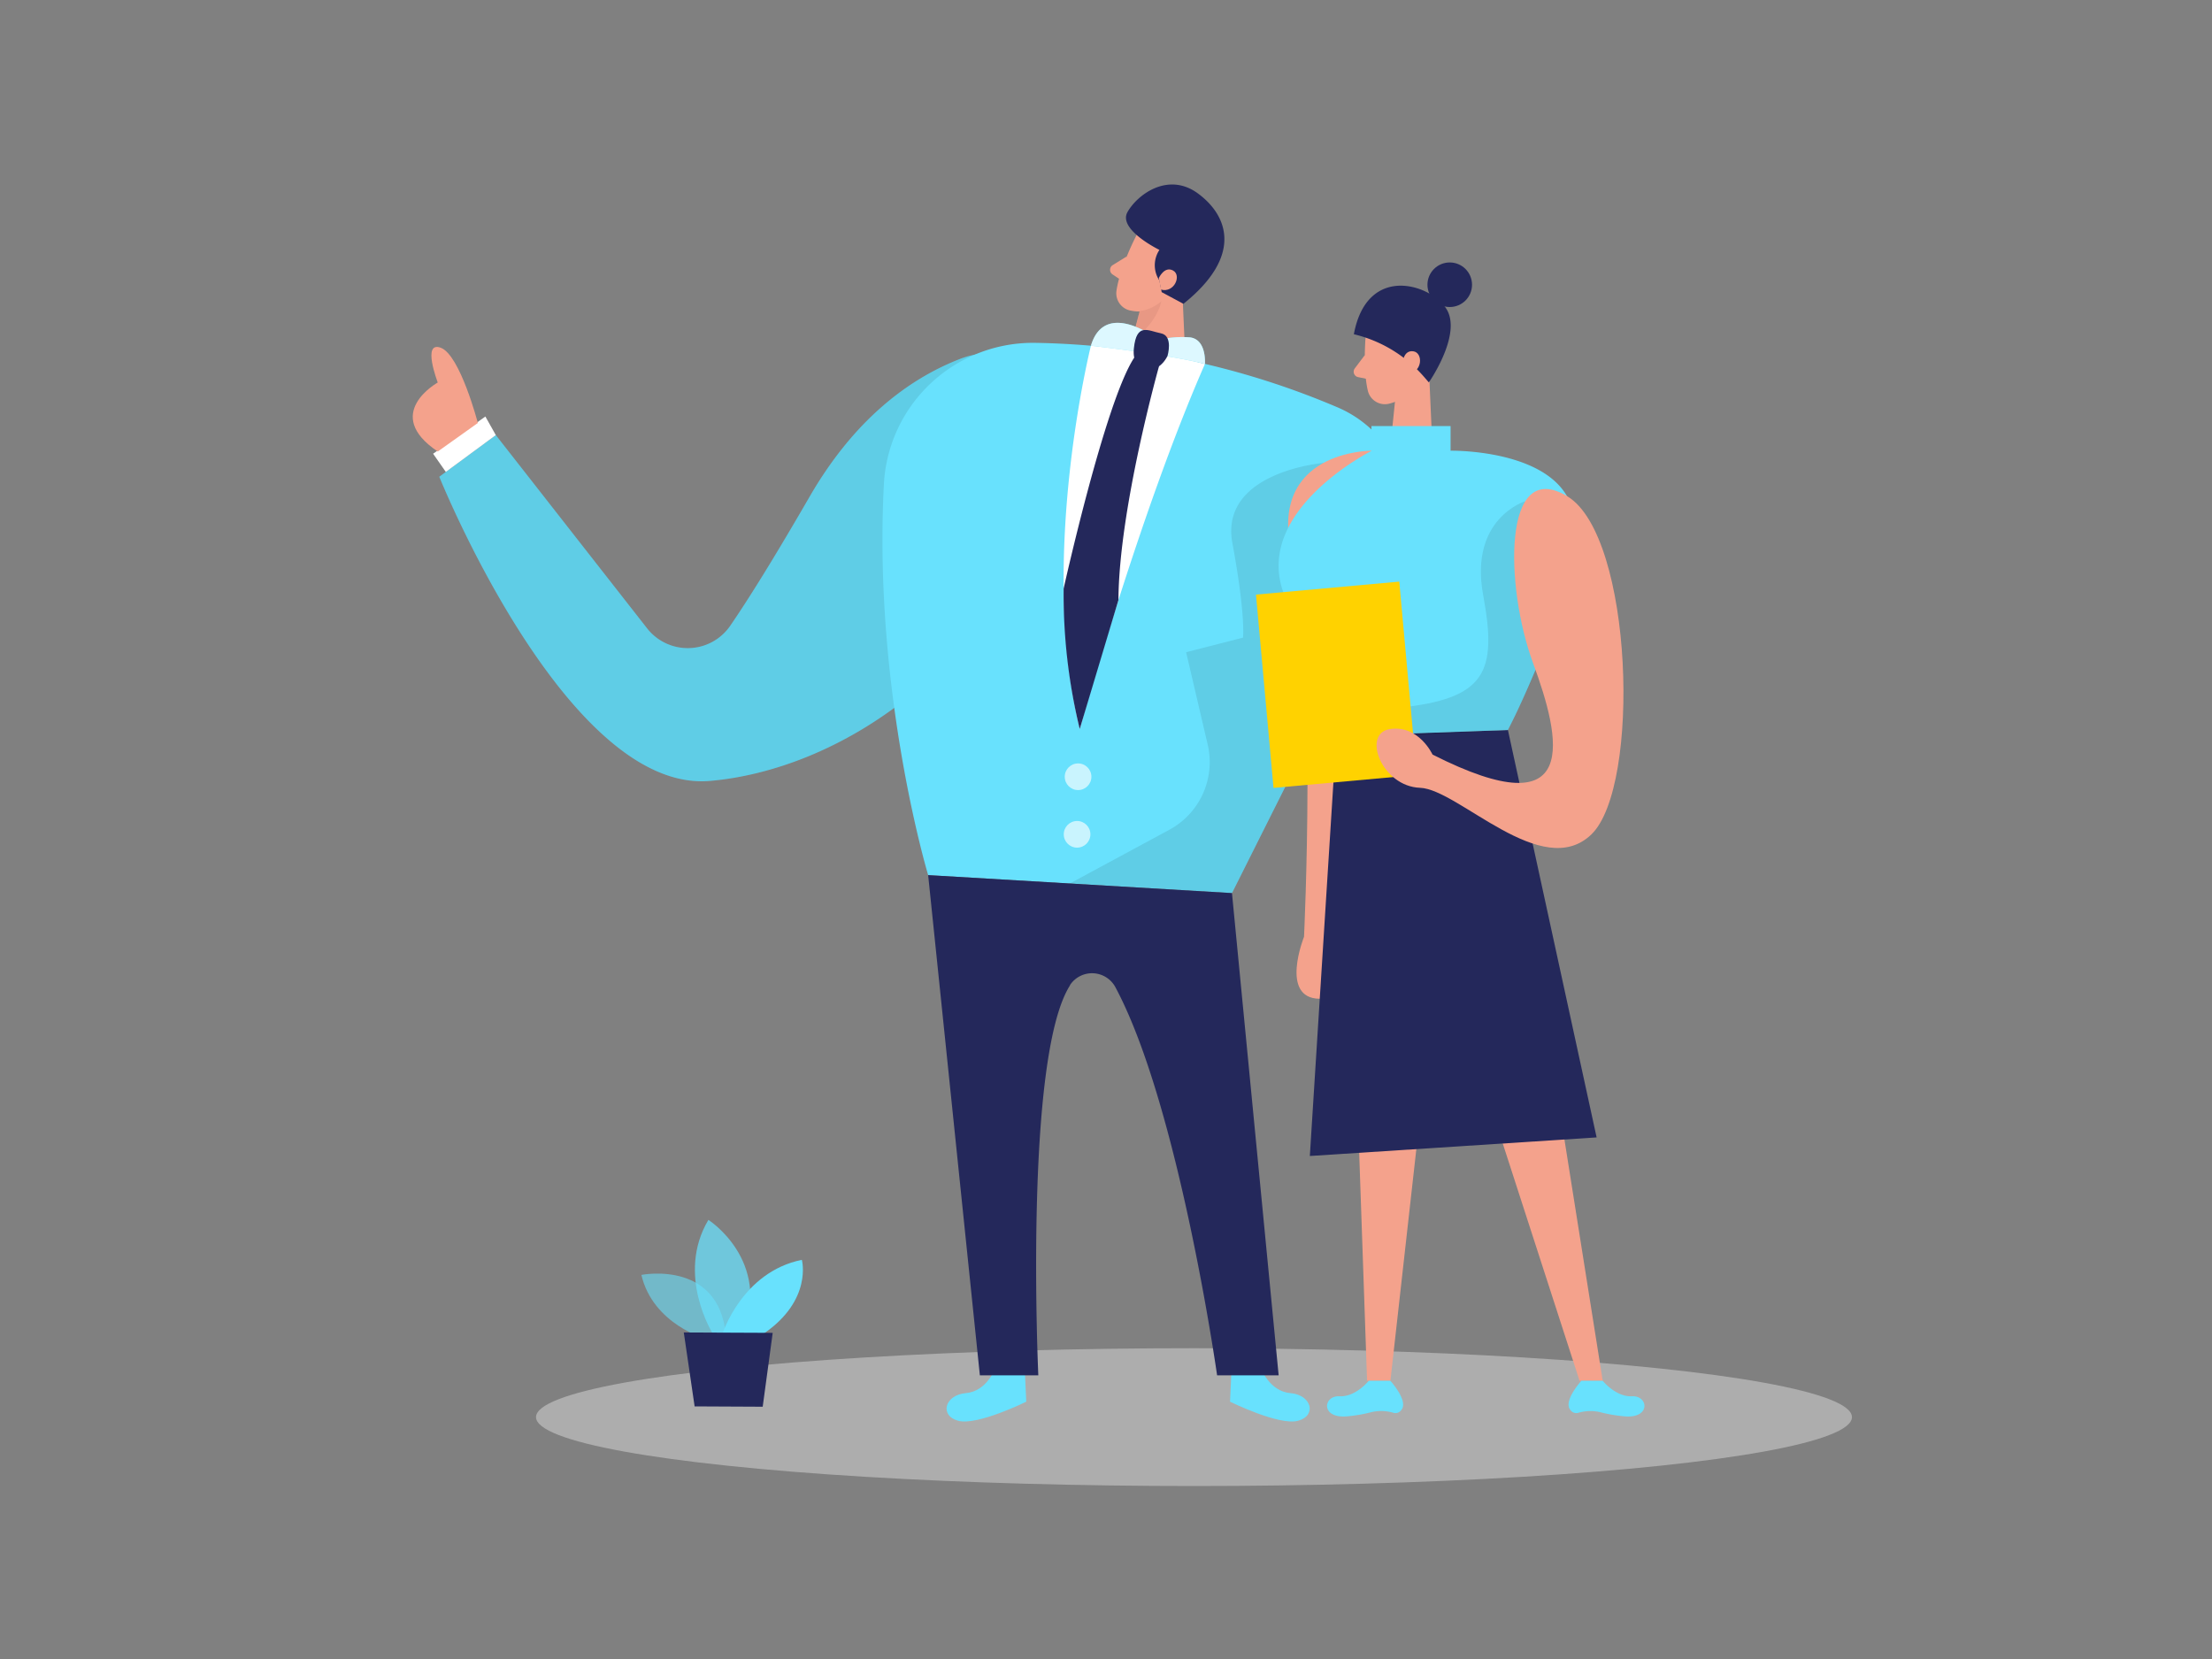 <svg id="Layer_1" data-name="Layer 1" xmlns="http://www.w3.org/2000/svg" viewBox="0 0 400 300"><rect x="0" y="0" width="400" height="300" fill="#808080" stroke="none"/><ellipse cx="215.91" cy="256.26" rx="118.98" ry="12.46" fill="#e6e6e6" opacity="0.45"/><path d="M192.82,82.68c3.61-11.61-7.9-22.19-19.23-17.77-8.94,3.48-18.93,10.64-27.17,24.88-6.42,11.1-11,18.45-14.33,23.31a9.33,9.33,0,0,1-15.07.53L89.66,78.68,79.44,86.21s23.07,57.34,49,55C150.85,139.24,180.67,121.81,192.82,82.68Z" fill="#68e1fd"/><path d="M192.82,82.68c3.61-11.61-7.9-22.19-19.23-17.77-8.94,3.48-18.93,10.64-27.17,24.88-6.42,11.1-11,18.45-14.33,23.31a9.33,9.33,0,0,1-15.07.53L89.66,78.68,79.44,86.21s23.07,57.34,49,55C150.85,139.24,180.67,121.81,192.82,82.68Z" opacity="0.09"/><path d="M180,247.37s-1.52,4.23-5.34,4.55-4.83,4.07-1.39,5,12.31-3.45,12.31-3.45l-.25-5.51Z" fill="#68e1fd"/><path d="M228,247.37s1.52,4.23,5.35,4.55,4.82,4.07,1.38,5-12.3-3.45-12.3-3.45l.25-5.51Z" fill="#68e1fd"/><path d="M205.41,42.74s-2.9,5.6-3.52,9.86a3.19,3.19,0,0,0,2.71,3.59,7,7,0,0,0,7.06-2.78L215.5,49a5.66,5.66,0,0,0,0-6.54C213.19,38.77,207,39.24,205.41,42.74Z" fill="#f4a28c"/><polygon points="213.57 47.41 214.49 68.05 203.07 67.74 206.99 52.84 213.57 47.41" fill="#f4a28c"/><path d="M203.76,46.36l-2.55,1.58a1,1,0,0,0,0,1.7L203.25,51Z" fill="#f4a28c"/><path d="M206.06,56.26A7.53,7.53,0,0,0,210,54.49s-.59,3.74-5.14,7Z" fill="#ce8172" opacity="0.31"/><path d="M187.35,62a145.44,145.44,0,0,1,54.47,11.64,21,21,0,0,1,10.6,28.74L222.78,161.5l-54.94-3.25s-10-33.22-8-70.81A27,27,0,0,1,187.35,62Z" fill="#68e1fd"/><path d="M214,54.94l-3.93-2.11-.41-2.1a5,5,0,0,1,0-5.54s-7.55-3.67-5.78-6.83S211.23,31,216.65,35,224.8,46.29,214,54.94Z" fill="#24285b"/><path d="M209.55,50.28s1-2.22,2.58-1.36.23,4.1-2.18,3.45Z" fill="#f4a28c"/><path d="M217.89,65.82a88.4,88.4,0,0,0-20.62-3.3s-9.62,38.39-2,69.31C195.23,131.83,206,92.88,217.89,65.82Z" fill="#fff"/><path d="M239.37,83.71s-18.92,1.56-16.51,14.53,1.92,17.06,1.92,17.06l-10.29,2.64,3.9,16.7a13.9,13.9,0,0,1-6.92,15.4l-18,9.72,29.29,1.74,9.63-19.2,14.4-36.55Z" opacity="0.09"/><path d="M217.89,65.82s.37-4.67-2.94-4.83a17.87,17.87,0,0,0-5.4.47s-9.69-7.59-12.28,1.06C197.27,62.52,211.12,64.06,217.89,65.82Z" fill="#68e1fd"/><path d="M248,81.5s-18.92-.09-14.36,18.9,2.17,69,2.17,69-4.47,11.12,2.81,11.21,10.27-49.54,10.27-49.54Z" fill="#f4a28c"/><path d="M217.89,65.82s.37-4.67-2.94-4.83a17.87,17.87,0,0,0-5.4.47s-9.69-7.59-12.28,1.06C197.27,62.52,211.12,64.06,217.89,65.82Z" fill="#fff" opacity="0.77"/><path d="M211.12,64.37s1.1-3.65-1.2-4.1-4.39-2-4.88,2.73S209.24,68.16,211.12,64.37Z" fill="#24285b"/><path d="M209.59,66.22S202.33,92,202.25,108.5l-7,23.33a103.25,103.25,0,0,1-2.91-25.4s7.51-33.86,12.78-41.78Z" fill="#24285b"/><polygon points="89.66 78.68 87.77 75.32 78.32 82.05 80.62 85.34 89.66 78.68" fill="#fff"/><path d="M86.41,76.49S83.2,64.2,79.72,62.89s-.56,6.28-.56,6.28-10.17,5.65,0,12.48Z" fill="#f4a28c"/><path d="M231.22,248.7l-8.44-87.2-54.94-3.25,9.35,90.45h10.57s-2.64-57.37,5.73-70.51l0-.06a4.79,4.79,0,0,1,8.2.37c11.49,21.43,18.4,70.2,18.4,70.2Z" fill="#24285b"/><polygon points="278.86 180.59 289.82 249.68 285.63 249.68 263.27 180.59 278.86 180.59" fill="#f4a28c"/><polygon points="259.13 180.92 251.43 249.68 247.21 249.68 244.82 180.59 259.13 180.92" fill="#f4a28c"/><path d="M289.82,249.68s2.33,2.95,5.31,2.81,3.42,4.06-1.38,3.63a26.73,26.73,0,0,1-4.41-.76,7.81,7.81,0,0,0-4,.14,1.29,1.29,0,0,1-1.37-.54c-1.36-1.6,2-5.28,2-5.28Z" fill="#68e1fd"/><path d="M247.52,249.68s-2.33,2.95-5.31,2.81-3.42,4.06,1.38,3.63a26.35,26.35,0,0,0,4.41-.76,7.85,7.85,0,0,1,4.05.14,1.28,1.28,0,0,0,1.36-.54c1.36-1.6-2-5.28-2-5.28Z" fill="#68e1fd"/><polygon points="272.68 132.01 288.72 205.68 236.86 209.04 241.66 133.01 272.68 132.01" fill="#24285b"/><path d="M247,60.23s-.64,6.27.36,10.47A3.17,3.17,0,0,0,251.2,73c2.1-.54,4.8-1.86,5.55-5.18l2-5.48a5.65,5.65,0,0,0-2.4-6.09C252.79,53.68,247.21,56.39,247,60.23Z" fill="#f4a28c"/><polygon points="258.14 60.86 259.05 81.5 251.37 81.3 252.84 66.95 258.14 60.86" fill="#f4a28c"/><path d="M246.81,64.2,245,66.6a1,1,0,0,0,.61,1.6l2.4.49Z" fill="#f4a28c"/><path d="M244.82,60.44h0A24.22,24.22,0,0,1,257.38,68l1,1.15s5.59-8,3.48-12.72S247.31,47.1,244.82,60.44Z" fill="#24285b"/><circle cx="262.16" cy="51.49" r="4.03" fill="#24285b"/><path d="M253.63,65.73s.09-2.43,1.91-2.21,1.72,3.72-.77,4Z" fill="#f4a28c"/><path d="M248,77.05h14.31V81.5s24-.45,22.36,15.18-12,35.33-12,35.33l-27.86,1a107.63,107.63,0,0,1-12.94-26.48c-4.57-14.59,16.15-25,16.15-25Z" fill="#68e1fd"/><path d="M275.8,90.64s-10.16,3.1-7.59,17,.52,18.74-15.36,20.35l2.7,5,17.13-1s4-7.91,5-10.83S275.8,90.64,275.8,90.64Z" opacity="0.09"/><rect x="228.65" y="106.29" width="26.02" height="35.1" transform="translate(-10.19 22.31) rotate(-5.18)" fill="#ffd200"/><path d="M259.05,136.45s-2.49-5.39-7.68-4.62-1.52,10.39,5.42,10.63,22.07,17.07,31,8.41,7.54-53.87-4.33-61.1-11.3,16.39-6.25,30.09S286.11,150.15,259.05,136.45Z" fill="#f4a28c"/><circle cx="194.95" cy="140.46" r="2.41" fill="#fff" opacity="0.64"/><circle cx="194.77" cy="150.87" r="2.41" fill="#fff" opacity="0.64"/><path d="M127.73,242.15s-9.65-2.63-11.75-11.61c0,0,15-3,15.37,12.41Z" fill="#68e1fd" opacity="0.58"/><path d="M128.91,241.2s-6.74-10.66-.81-20.61c0,0,11.36,7.21,6.31,20.63Z" fill="#68e1fd" opacity="0.73"/><path d="M130.64,241.2S134.2,230,145,227.82c0,0,2,7.31-7,13.41Z" fill="#68e1fd"/><polygon points="123.65 240.95 125.61 254.32 137.92 254.38 139.73 241.02 123.65 240.95" fill="#24285b"/></svg>